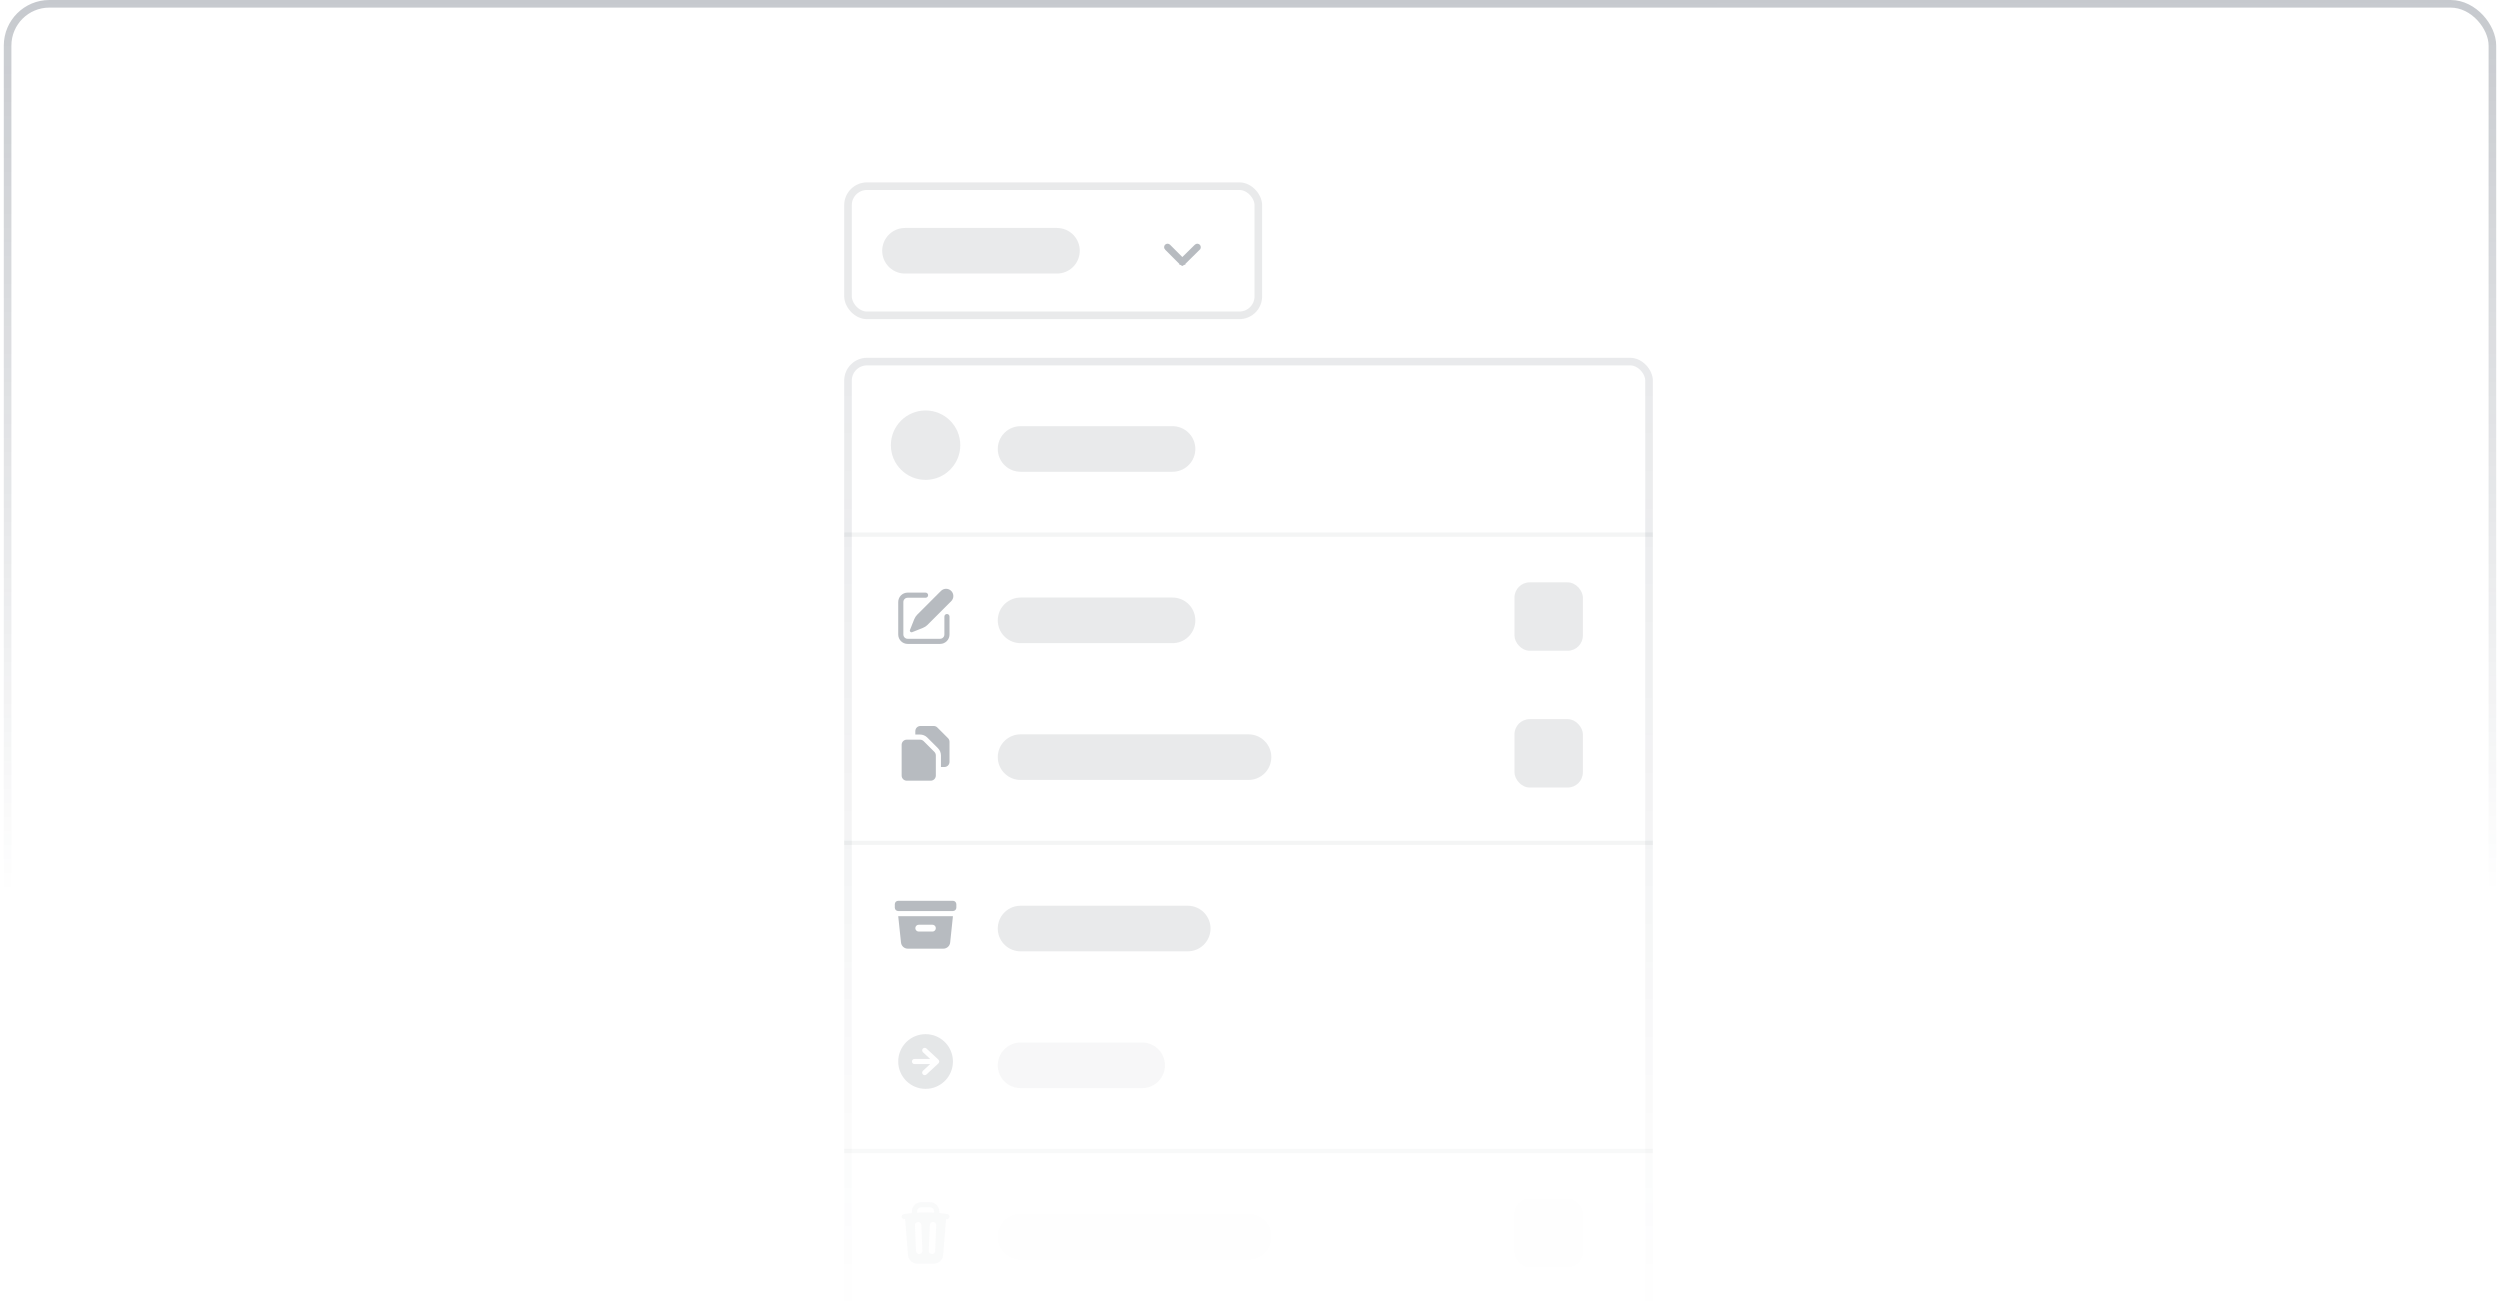 <svg width="329" height="173" viewBox="0 0 329 173" fill="none" xmlns="http://www.w3.org/2000/svg">
<g clip-path="url(#clip0_889_19310)">
<rect x="1" y="0.5" width="327" height="172" rx="5.5" stroke="url(#paint0_linear_889_19310)" stroke-opacity="0.25"/>
<line x1="119.097" y1="33" x2="139.097" y2="33" stroke="#1E293B" stroke-opacity="0.1" stroke-width="6" stroke-linecap="round"/>
<path d="M157.695 32.398L157.695 32.398C157.712 32.415 157.726 32.436 157.735 32.458C157.744 32.48 157.749 32.504 157.749 32.528C157.749 32.553 157.744 32.577 157.735 32.599C157.726 32.621 157.712 32.641 157.695 32.658C157.695 32.658 157.695 32.658 157.695 32.659L155.729 34.602L155.729 34.602L155.727 34.603C155.71 34.621 155.69 34.634 155.667 34.644L155.773 34.898L155.667 34.644C155.645 34.653 155.621 34.658 155.597 34.658C155.573 34.658 155.549 34.653 155.526 34.644L155.421 34.898L155.526 34.644C155.504 34.634 155.484 34.621 155.467 34.603L155.467 34.603L155.466 34.603L153.523 32.659L153.523 32.659L153.522 32.659C153.505 32.642 153.491 32.621 153.482 32.599C153.472 32.577 153.468 32.553 153.468 32.528C153.468 32.504 153.472 32.48 153.482 32.458C153.491 32.436 153.505 32.415 153.522 32.398L153.522 32.398C153.556 32.364 153.603 32.345 153.651 32.345C153.7 32.345 153.746 32.364 153.78 32.398C153.78 32.398 153.78 32.398 153.78 32.398L155.402 34.02L155.595 34.213L155.79 34.021L157.435 32.399L157.436 32.398C157.47 32.364 157.517 32.345 157.565 32.345C157.614 32.345 157.66 32.364 157.695 32.398Z" stroke="#1E293B" stroke-opacity="0.32" stroke-width="0.55"/>
<rect x="111.597" y="24.5" width="54" height="17" rx="2.5" stroke="#1E293B" stroke-opacity="0.1"/>
<g clip-path="url(#clip1_889_19310)">
<ellipse cx="121.806" cy="58.585" rx="4.567" ry="4.567" fill="#1E293B" fill-opacity="0.1"/>
<line x1="134.306" y1="59.085" x2="154.306" y2="59.085" stroke="#1E293B" stroke-opacity="0.1" stroke-width="6" stroke-linecap="round"/>
<rect x="111.097" y="70.085" width="106.418" height="0.554" fill="#1E293B" fill-opacity="0.05"/>
<path d="M119.751 82.902L120.318 81.482C120.409 81.256 120.545 81.05 120.717 80.878L123.831 77.765C124.203 77.392 124.808 77.392 125.181 77.765C125.553 78.138 125.553 78.742 125.181 79.115L122.067 82.228C121.895 82.4 121.689 82.536 121.463 82.627L120.043 83.194C119.859 83.268 119.677 83.086 119.751 82.902Z" fill="#1E293B" fill-opacity="0.32"/>
<path d="M118.881 79.227C118.881 78.916 119.133 78.664 119.443 78.664H121.806C121.992 78.664 122.143 78.513 122.143 78.327C122.143 78.141 121.992 77.989 121.806 77.989H119.443C118.76 77.989 118.206 78.543 118.206 79.227V83.502C118.206 84.185 118.76 84.739 119.443 84.739H123.718C124.402 84.739 124.956 84.185 124.956 83.502V81.139C124.956 80.953 124.805 80.802 124.618 80.802C124.432 80.802 124.281 80.953 124.281 81.139V83.502C124.281 83.812 124.029 84.064 123.718 84.064H119.443C119.133 84.064 118.881 83.812 118.881 83.502V79.227Z" fill="#1E293B" fill-opacity="0.32"/>
<line x1="134.306" y1="81.639" x2="154.306" y2="81.639" stroke="#1E293B" stroke-opacity="0.1" stroke-width="6" stroke-linecap="round"/>
<rect x="199.306" y="76.639" width="9" height="9" rx="2" fill="#1E293B" fill-opacity="0.1"/>
<path d="M120.456 96.215C120.456 95.842 120.758 95.54 121.131 95.54H122.876C123.055 95.54 123.227 95.611 123.353 95.737L124.758 97.142C124.885 97.268 124.956 97.44 124.956 97.619V100.264C124.956 100.637 124.654 100.939 124.281 100.939H123.831V99.419C123.831 99.061 123.689 98.718 123.435 98.465L122.031 97.06C121.778 96.807 121.434 96.665 121.076 96.665H120.456V96.215Z" fill="#1E293B" fill-opacity="0.32"/>
<path d="M119.331 97.34C118.958 97.34 118.656 97.642 118.656 98.014V102.064C118.656 102.437 118.958 102.739 119.331 102.739H122.481C122.854 102.739 123.156 102.437 123.156 102.064V99.419C123.156 99.24 123.085 99.068 122.958 98.942L121.553 97.537C121.427 97.411 121.255 97.34 121.076 97.34H119.331Z" fill="#1E293B" fill-opacity="0.32"/>
<line x1="134.306" y1="99.639" x2="164.306" y2="99.639" stroke="#1E293B" stroke-opacity="0.1" stroke-width="6" stroke-linecap="round"/>
<rect x="199.306" y="94.639" width="9" height="9" rx="2" fill="#1E293B" fill-opacity="0.1"/>
<rect x="111.097" y="110.639" width="106.418" height="0.554" fill="#1E293B" fill-opacity="0.05"/>
<g clip-path="url(#clip2_889_19310)">
<path d="M118.206 118.544C117.957 118.544 117.756 118.745 117.756 118.994V119.444C117.756 119.692 117.957 119.894 118.206 119.894H125.406C125.654 119.894 125.856 119.692 125.856 119.444V118.994C125.856 118.745 125.654 118.544 125.406 118.544H118.206Z" fill="#1E293B" fill-opacity="0.32"/>
<path fill-rule="evenodd" clip-rule="evenodd" d="M118.206 120.569H125.406L125.041 124.038C124.992 124.496 124.606 124.844 124.146 124.844H119.466C119.006 124.844 118.619 124.496 118.571 124.038L118.206 120.569ZM120.456 122.144C120.456 121.895 120.657 121.694 120.906 121.694H122.706C122.954 121.694 123.156 121.895 123.156 122.144C123.156 122.392 122.954 122.594 122.706 122.594H120.906C120.657 122.594 120.456 122.392 120.456 122.144Z" fill="#1E293B" fill-opacity="0.32"/>
</g>
<line x1="134.306" y1="122.194" x2="156.306" y2="122.194" stroke="#1E293B" stroke-opacity="0.1" stroke-width="6" stroke-linecap="round"/>
<g opacity="0.36">
<path fill-rule="evenodd" clip-rule="evenodd" d="M121.806 143.294C123.794 143.294 125.406 141.682 125.406 139.694C125.406 137.706 123.794 136.094 121.806 136.094C119.818 136.094 118.206 137.706 118.206 139.694C118.206 141.682 119.818 143.294 121.806 143.294ZM120.343 139.356C120.157 139.356 120.006 139.507 120.006 139.694C120.006 139.88 120.157 140.031 120.343 140.031H122.409L121.464 140.909C121.327 141.036 121.319 141.249 121.446 141.386C121.573 141.522 121.786 141.53 121.923 141.404L123.498 139.941C123.567 139.877 123.606 139.788 123.606 139.694C123.606 139.6 123.567 139.51 123.498 139.446L121.923 137.984C121.786 137.857 121.573 137.865 121.446 138.002C121.319 138.138 121.327 138.352 121.464 138.479L122.409 139.356H120.343Z" fill="#1E293B" fill-opacity="0.32"/>
<line x1="134.306" y1="140.194" x2="150.306" y2="140.194" stroke="#1E293B" stroke-opacity="0.1" stroke-width="6" stroke-linecap="round"/>
</g>
<rect x="111.097" y="151.194" width="106.418" height="0.554" fill="#1E293B" fill-opacity="0.03"/>
<g opacity="0.06">
<g clip-path="url(#clip3_889_19310)">
<path fill-rule="evenodd" clip-rule="evenodd" d="M121.243 158.198C120.56 158.198 120.006 158.752 120.006 159.436V159.635C119.648 159.669 119.293 159.714 118.941 159.769C118.757 159.798 118.631 159.97 118.66 160.155C118.689 160.339 118.861 160.465 119.045 160.436L119.112 160.426L119.491 165.159C119.542 165.802 120.079 166.298 120.724 166.298H122.887C123.533 166.298 124.069 165.802 124.121 165.159L124.5 160.426L124.566 160.436C124.75 160.465 124.923 160.339 124.952 160.155C124.98 159.97 124.854 159.798 124.67 159.769C124.319 159.714 123.964 159.669 123.606 159.635V159.436C123.606 158.752 123.052 158.198 122.368 158.198H121.243ZM121.806 159.548C122.184 159.548 122.559 159.559 122.931 159.582V159.436C122.931 159.125 122.679 158.873 122.368 158.873H121.243C120.933 158.873 120.681 159.125 120.681 159.436V159.582C121.053 159.559 121.428 159.548 121.806 159.548ZM123.204 161.252C123.213 161.02 123.032 160.823 122.799 160.814C122.566 160.805 122.37 160.986 122.361 161.219L122.226 164.594C122.216 164.827 122.398 165.023 122.63 165.032C122.863 165.041 123.059 164.86 123.069 164.627L123.204 161.252ZM121.251 161.219C121.241 160.986 121.045 160.805 120.812 160.814C120.58 160.823 120.398 161.02 120.408 161.252L120.543 164.627C120.552 164.86 120.748 165.041 120.981 165.032C121.214 165.023 121.395 164.827 121.386 164.594L121.251 161.219Z" fill="#9CA3AF"/>
</g>
<line x1="134.306" y1="162.748" x2="164.306" y2="162.748" stroke="#1E293B" stroke-opacity="0.1" stroke-width="6" stroke-linecap="round"/>
<rect x="199.306" y="157.748" width="9" height="9" rx="2" fill="#1E293B" fill-opacity="0.1"/>
</g>
<rect x="111.597" y="47.585" width="105.418" height="125.663" rx="2.5" stroke="url(#paint1_linear_889_19310)" stroke-opacity="0.1"/>
</g>
</g>
<defs>
<linearGradient id="paint0_linear_889_19310" x1="164.5" y1="-1.02658e-07" x2="164.52" y2="117.577" gradientUnits="userSpaceOnUse">
<stop stop-color="#1E293B"/>
<stop offset="1" stop-color="#1E293B" stop-opacity="0"/>
</linearGradient>
<linearGradient id="paint1_linear_889_19310" x1="164.306" y1="47.085" x2="164.306" y2="173.748" gradientUnits="userSpaceOnUse">
<stop stop-color="#1E293B"/>
<stop offset="1" stop-color="#1E293B" stop-opacity="0"/>
</linearGradient>
<clipPath id="clip0_889_19310">
<rect width="328" height="173" fill="white" transform="translate(0.5)"/>
</clipPath>
<clipPath id="clip1_889_19310">
<rect width="106.418" height="131.097" fill="white" transform="translate(111.097 42.651)"/>
</clipPath>
<clipPath id="clip2_889_19310">
<rect width="9" height="9" fill="white" transform="translate(117.306 117.194)"/>
</clipPath>
<clipPath id="clip3_889_19310">
<rect width="9" height="9" fill="white" transform="translate(117.306 157.748)"/>
</clipPath>
</defs>
</svg>
